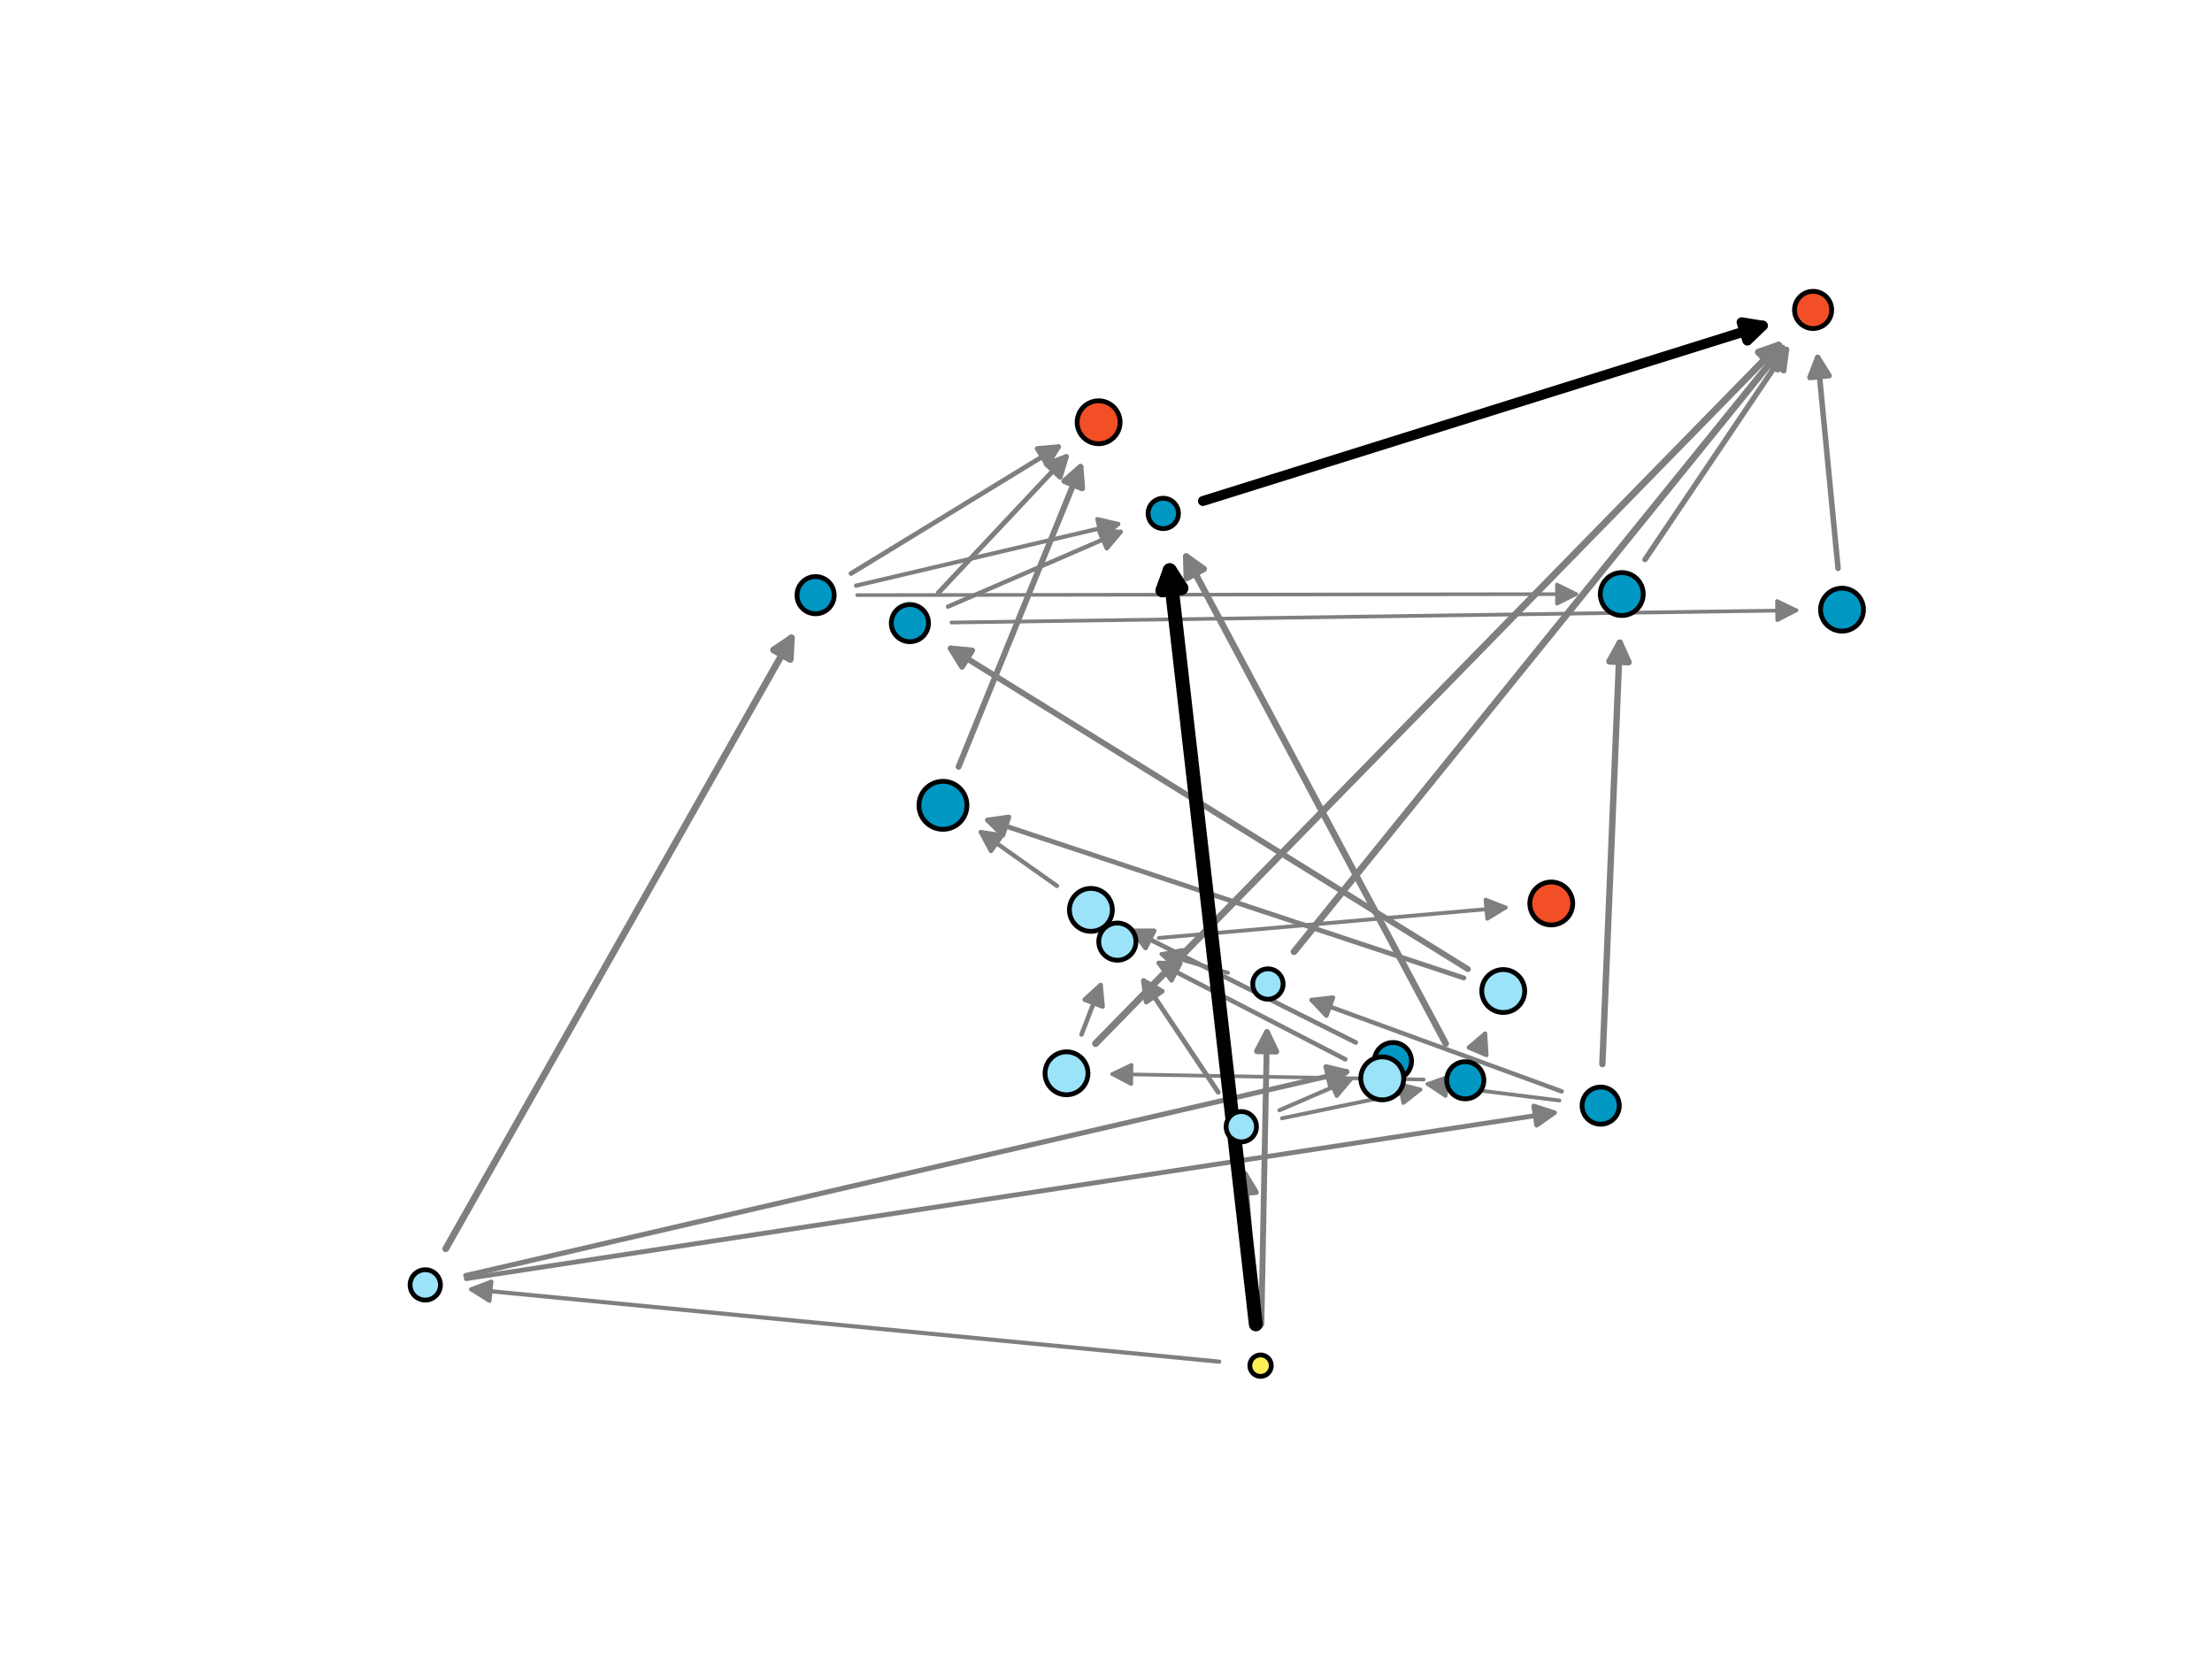 <?xml version="1.0" encoding="utf-8" standalone="no"?>
<!DOCTYPE svg PUBLIC "-//W3C//DTD SVG 1.1//EN"
  "http://www.w3.org/Graphics/SVG/1.1/DTD/svg11.dtd">
<svg xmlns:xlink="http://www.w3.org/1999/xlink" width="460.8pt" height="345.6pt" viewBox="0 0 460.8 345.6" xmlns="http://www.w3.org/2000/svg" version="1.1">
 <defs>
  <style type="text/css">*{stroke-linejoin: round; stroke-linecap: butt}</style>
 </defs>
 <g id="figure_1">
  <g id="patch_1">
   <path d="M 0 345.6 
L 460.8 345.6 
L 460.8 0 
L 0 0 
z
" style="fill: #ffffff"/>
  </g>
  <g id="axes_1">
   <g id="patch_2">
    <path d="M 178.561 123.974 
Q 253.873 123.868 328.345 123.763 
" clip-path="url(#pa2040d8e5b)" style="fill: none; stroke: #7f7f7f; stroke-width: 0.752; stroke-linecap: round"/>
    <path d="M 324.342 121.769 
L 328.345 123.763 
L 324.348 125.769 
L 324.342 121.769 
z
" clip-path="url(#pa2040d8e5b)" style="fill: #7f7f7f; stroke: #7f7f7f; stroke-width: 0.752; stroke-linecap: round"/>
   </g>
   <g id="patch_3">
    <path d="M 296.586 224.888 
Q 263.71 224.314 231.683 223.754 
" clip-path="url(#pa2040d8e5b)" style="fill: none; stroke: #7f7f7f; stroke-width: 0.76; stroke-linecap: round"/>
    <path d="M 235.648 225.824 
L 231.683 223.754 
L 235.718 221.824 
L 235.648 225.824 
z
" clip-path="url(#pa2040d8e5b)" style="fill: #7f7f7f; stroke: #7f7f7f; stroke-width: 0.76; stroke-linecap: round"/>
   </g>
   <g id="patch_4">
    <path d="M 198.21 129.682 
Q 286.64 128.405 374.21 127.142 
" clip-path="url(#pa2040d8e5b)" style="fill: none; stroke: #7f7f7f; stroke-width: 0.77; stroke-linecap: round"/>
    <path d="M 370.182 125.2 
L 374.21 127.142 
L 370.239 129.199 
L 370.182 125.2 
z
" clip-path="url(#pa2040d8e5b)" style="fill: #7f7f7f; stroke: #7f7f7f; stroke-width: 0.77; stroke-linecap: round"/>
   </g>
   <g id="patch_5">
    <path d="M 287.947 224.644 
Q 289.06 222.846 289.716 221.785 
" clip-path="url(#pa2040d8e5b)" style="fill: none; stroke: #7f7f7f; stroke-width: 0.776; stroke-linecap: round"/>
    <path d="M 285.911 224.134 
L 289.716 221.785 
L 289.312 226.239 
L 285.911 224.134 
z
" clip-path="url(#pa2040d8e5b)" style="fill: #7f7f7f; stroke: #7f7f7f; stroke-width: 0.776; stroke-linecap: round"/>
   </g>
   <g id="patch_6">
    <path d="M 324.854 229.251 
Q 310.696 227.484 297.415 225.826 
" clip-path="url(#pa2040d8e5b)" style="fill: none; stroke: #7f7f7f; stroke-width: 0.79; stroke-linecap: round"/>
    <path d="M 301.137 228.306 
L 297.415 225.826 
L 301.632 224.337 
L 301.137 228.306 
z
" clip-path="url(#pa2040d8e5b)" style="fill: #7f7f7f; stroke: #7f7f7f; stroke-width: 0.79; stroke-linecap: round"/>
   </g>
   <g id="patch_7">
    <path d="M 241.392 195.399 
Q 277.962 192.184 313.634 189.048 
" clip-path="url(#pa2040d8e5b)" style="fill: none; stroke: #7f7f7f; stroke-width: 0.807; stroke-linecap: round"/>
    <path d="M 309.474 187.406 
L 313.634 189.048 
L 309.825 191.391 
L 309.474 187.406 
z
" clip-path="url(#pa2040d8e5b)" style="fill: #7f7f7f; stroke: #7f7f7f; stroke-width: 0.807; stroke-linecap: round"/>
   </g>
   <g id="patch_8">
    <path d="M 255.796 202.643 
Q 248.449 200.574 241.976 198.751 
" clip-path="url(#pa2040d8e5b)" style="fill: none; stroke: #7f7f7f; stroke-width: 0.813; stroke-linecap: round"/>
    <path d="M 245.284 201.761 
L 241.976 198.751 
L 246.368 197.911 
L 245.284 201.761 
z
" clip-path="url(#pa2040d8e5b)" style="fill: #7f7f7f; stroke: #7f7f7f; stroke-width: 0.813; stroke-linecap: round"/>
   </g>
   <g id="patch_9">
    <path d="M 267.063 232.959 
Q 281.914 229.879 295.869 226.984 
" clip-path="url(#pa2040d8e5b)" style="fill: none; stroke: #7f7f7f; stroke-width: 0.819; stroke-linecap: round"/>
    <path d="M 291.546 225.838 
L 295.869 226.984 
L 292.359 229.755 
L 291.546 225.838 
z
" clip-path="url(#pa2040d8e5b)" style="fill: #7f7f7f; stroke: #7f7f7f; stroke-width: 0.819; stroke-linecap: round"/>
   </g>
   <g id="patch_10">
    <path d="M 266.532 231.278 
Q 274.377 227.883 281.353 224.864 
" clip-path="url(#pa2040d8e5b)" style="fill: none; stroke: #7f7f7f; stroke-width: 0.847; stroke-linecap: round"/>
    <path d="M 276.888 224.617 
L 281.353 224.864 
L 278.477 228.288 
L 276.888 224.617 
z
" clip-path="url(#pa2040d8e5b)" style="fill: #7f7f7f; stroke: #7f7f7f; stroke-width: 0.847; stroke-linecap: round"/>
   </g>
   <g id="patch_11">
    <path d="M 253.974 283.658 
Q 175.591 276.08 98.175 268.596 
" clip-path="url(#pa2040d8e5b)" style="fill: none; stroke: #7f7f7f; stroke-width: 0.869; stroke-linecap: round"/>
    <path d="M 101.964 270.971 
L 98.175 268.596 
L 102.349 266.99 
L 101.964 270.971 
z
" clip-path="url(#pa2040d8e5b)" style="fill: #7f7f7f; stroke: #7f7f7f; stroke-width: 0.869; stroke-linecap: round"/>
   </g>
   <g id="patch_12">
    <path d="M 178.332 122.004 
Q 206.113 115.472 232.947 109.163 
" clip-path="url(#pa2040d8e5b)" style="fill: none; stroke: #7f7f7f; stroke-width: 0.87; stroke-linecap: round"/>
    <path d="M 228.596 108.131 
L 232.947 109.163 
L 229.511 112.025 
L 228.596 108.131 
z
" clip-path="url(#pa2040d8e5b)" style="fill: #7f7f7f; stroke: #7f7f7f; stroke-width: 0.87; stroke-linecap: round"/>
   </g>
   <g id="patch_13">
    <path d="M 308.632 217.074 
Q 309.196 215.747 309.375 215.327 
" clip-path="url(#pa2040d8e5b)" style="fill: none; stroke: #7f7f7f; stroke-width: 0.881; stroke-linecap: round"/>
    <path d="M 305.969 218.225 
L 309.375 215.327 
L 309.65 219.791 
L 305.969 218.225 
z
" clip-path="url(#pa2040d8e5b)" style="fill: #7f7f7f; stroke: #7f7f7f; stroke-width: 0.881; stroke-linecap: round"/>
   </g>
   <g id="patch_14">
    <path d="M 220.182 184.548 
Q 211.843 178.654 204.33 173.342 
" clip-path="url(#pa2040d8e5b)" style="fill: none; stroke: #7f7f7f; stroke-width: 0.903; stroke-linecap: round"/>
    <path d="M 206.441 177.284 
L 204.33 173.342 
L 208.75 174.018 
L 206.441 177.284 
z
" clip-path="url(#pa2040d8e5b)" style="fill: #7f7f7f; stroke: #7f7f7f; stroke-width: 0.903; stroke-linecap: round"/>
   </g>
   <g id="patch_15">
    <path d="M 197.496 126.366 
Q 215.938 118.382 233.445 110.803 
" clip-path="url(#pa2040d8e5b)" style="fill: none; stroke: #7f7f7f; stroke-width: 0.911; stroke-linecap: round"/>
    <path d="M 228.979 110.557 
L 233.445 110.803 
L 230.569 114.227 
L 228.979 110.557 
z
" clip-path="url(#pa2040d8e5b)" style="fill: #7f7f7f; stroke: #7f7f7f; stroke-width: 0.911; stroke-linecap: round"/>
   </g>
   <g id="patch_16">
    <path d="M 325.313 227.351 
Q 298.791 217.658 273.242 208.32 
" clip-path="url(#pa2040d8e5b)" style="fill: none; stroke: #7f7f7f; stroke-width: 0.927; stroke-linecap: round"/>
    <path d="M 276.312 211.572 
L 273.242 208.32 
L 277.686 207.815 
L 276.312 211.572 
z
" clip-path="url(#pa2040d8e5b)" style="fill: #7f7f7f; stroke: #7f7f7f; stroke-width: 0.927; stroke-linecap: round"/>
   </g>
   <g id="patch_17">
    <path d="M 225.293 215.508 
Q 227.469 209.873 229.266 205.22 
" clip-path="url(#pa2040d8e5b)" style="fill: none; stroke: #7f7f7f; stroke-width: 0.941; stroke-linecap: round"/>
    <path d="M 225.959 208.231 
L 229.266 205.22 
L 229.69 209.672 
L 225.959 208.231 
z
" clip-path="url(#pa2040d8e5b)" style="fill: #7f7f7f; stroke: #7f7f7f; stroke-width: 0.941; stroke-linecap: round"/>
   </g>
   <g id="patch_18">
    <path d="M 280.251 220.671 
Q 260.356 210.401 241.403 200.616 
" clip-path="url(#pa2040d8e5b)" style="fill: none; stroke: #7f7f7f; stroke-width: 0.948; stroke-linecap: round"/>
    <path d="M 244.04 204.228 
L 241.403 200.616 
L 245.875 200.674 
L 244.04 204.228 
z
" clip-path="url(#pa2040d8e5b)" style="fill: #7f7f7f; stroke: #7f7f7f; stroke-width: 0.948; stroke-linecap: round"/>
   </g>
   <g id="patch_19">
    <path d="M 282.426 217.169 
Q 258.709 205.295 235.961 193.906 
" clip-path="url(#pa2040d8e5b)" style="fill: none; stroke: #7f7f7f; stroke-width: 0.968; stroke-linecap: round"/>
    <path d="M 238.642 197.485 
L 235.961 193.906 
L 240.433 193.908 
L 238.642 197.485 
z
" clip-path="url(#pa2040d8e5b)" style="fill: #7f7f7f; stroke: #7f7f7f; stroke-width: 0.968; stroke-linecap: round"/>
   </g>
   <g id="patch_20">
    <path d="M 177.29 119.472 
Q 199.382 105.976 220.523 93.061 
" clip-path="url(#pa2040d8e5b)" style="fill: none; stroke: #7f7f7f; stroke-width: 0.997; stroke-linecap: round"/>
    <path d="M 216.067 93.44 
L 220.523 93.061 
L 218.152 96.853 
L 216.067 93.44 
z
" clip-path="url(#pa2040d8e5b)" style="fill: #7f7f7f; stroke: #7f7f7f; stroke-width: 0.997; stroke-linecap: round"/>
   </g>
   <g id="patch_21">
    <path d="M 97.15 266.363 
Q 211.018 248.997 323.774 231.8 
" clip-path="url(#pa2040d8e5b)" style="fill: none; stroke: #7f7f7f; stroke-width: 1.006; stroke-linecap: round"/>
    <path d="M 319.518 230.426 
L 323.774 231.8 
L 320.121 234.38 
L 319.518 230.426 
z
" clip-path="url(#pa2040d8e5b)" style="fill: #7f7f7f; stroke: #7f7f7f; stroke-width: 1.006; stroke-linecap: round"/>
   </g>
   <g id="patch_22">
    <path d="M 253.768 227.523 
Q 245.675 215.437 238.213 204.293 
" clip-path="url(#pa2040d8e5b)" style="fill: none; stroke: #7f7f7f; stroke-width: 1.013; stroke-linecap: round"/>
    <path d="M 238.777 208.73 
L 238.213 204.293 
L 242.101 206.504 
L 238.777 208.73 
z
" clip-path="url(#pa2040d8e5b)" style="fill: #7f7f7f; stroke: #7f7f7f; stroke-width: 1.013; stroke-linecap: round"/>
   </g>
   <g id="patch_23">
    <path d="M 304.934 203.725 
Q 254.795 187.105 205.733 170.843 
" clip-path="url(#pa2040d8e5b)" style="fill: none; stroke: #7f7f7f; stroke-width: 1.014; stroke-linecap: round"/>
    <path d="M 208.9 174 
L 205.733 170.843 
L 210.159 170.203 
L 208.9 174 
z
" clip-path="url(#pa2040d8e5b)" style="fill: #7f7f7f; stroke: #7f7f7f; stroke-width: 1.014; stroke-linecap: round"/>
   </g>
   <g id="patch_24">
    <path d="M 195.478 123.497 
Q 209.205 108.888 222.139 95.122 
" clip-path="url(#pa2040d8e5b)" style="fill: none; stroke: #7f7f7f; stroke-width: 1.034; stroke-linecap: round"/>
    <path d="M 217.943 96.668 
L 222.139 95.122 
L 220.858 99.407 
L 217.943 96.668 
z
" clip-path="url(#pa2040d8e5b)" style="fill: #7f7f7f; stroke: #7f7f7f; stroke-width: 1.034; stroke-linecap: round"/>
   </g>
   <g id="patch_25">
    <path d="M 97.027 265.718 
Q 189.381 244.358 280.578 223.266 
" clip-path="url(#pa2040d8e5b)" style="fill: none; stroke: #7f7f7f; stroke-width: 1.062; stroke-linecap: round"/>
    <path d="M 276.23 222.219 
L 280.578 223.266 
L 277.131 226.116 
L 276.23 222.219 
z
" clip-path="url(#pa2040d8e5b)" style="fill: #7f7f7f; stroke: #7f7f7f; stroke-width: 1.062; stroke-linecap: round"/>
   </g>
   <g id="patch_26">
    <path d="M 261.9 275.861 
Q 260.59 259.605 259.378 244.553 
" clip-path="url(#pa2040d8e5b)" style="fill: none; stroke: #7f7f7f; stroke-width: 1.081; stroke-linecap: round"/>
    <path d="M 257.705 248.701 
L 259.378 244.553 
L 261.692 248.38 
L 257.705 248.701 
z
" clip-path="url(#pa2040d8e5b)" style="fill: #7f7f7f; stroke: #7f7f7f; stroke-width: 1.081; stroke-linecap: round"/>
   </g>
   <g id="patch_27">
    <path d="M 342.681 116.565 
Q 357.773 94.156 372.157 72.797 
" clip-path="url(#pa2040d8e5b)" style="fill: none; stroke: #7f7f7f; stroke-width: 1.133; stroke-linecap: round"/>
    <path d="M 368.264 74.998 
L 372.157 72.797 
L 371.582 77.232 
L 368.264 74.998 
z
" clip-path="url(#pa2040d8e5b)" style="fill: #7f7f7f; stroke: #7f7f7f; stroke-width: 1.133; stroke-linecap: round"/>
   </g>
   <g id="patch_28">
    <path d="M 382.898 118.388 
Q 380.716 95.788 378.658 74.467 
" clip-path="url(#pa2040d8e5b)" style="fill: none; stroke: #7f7f7f; stroke-width: 1.15; stroke-linecap: round"/>
    <path d="M 377.052 78.641 
L 378.658 74.467 
L 381.033 78.256 
L 377.052 78.641 
z
" clip-path="url(#pa2040d8e5b)" style="fill: #7f7f7f; stroke: #7f7f7f; stroke-width: 1.15; stroke-linecap: round"/>
   </g>
   <g id="patch_29">
    <path d="M 305.792 201.885 
Q 251.351 168.128 198.067 135.088 
" clip-path="url(#pa2040d8e5b)" style="fill: none; stroke: #7f7f7f; stroke-width: 1.217; stroke-linecap: round"/>
    <path d="M 200.412 138.896 
L 198.067 135.088 
L 202.52 135.496 
L 200.412 138.896 
z
" clip-path="url(#pa2040d8e5b)" style="fill: #7f7f7f; stroke: #7f7f7f; stroke-width: 1.217; stroke-linecap: round"/>
   </g>
   <g id="patch_30">
    <path d="M 262.763 275.83 
Q 263.363 244.741 263.937 215.025 
" clip-path="url(#pa2040d8e5b)" style="fill: none; stroke: #7f7f7f; stroke-width: 1.229; stroke-linecap: round"/>
    <path d="M 261.861 218.986 
L 263.937 215.025 
L 265.86 219.063 
L 261.861 218.986 
z
" clip-path="url(#pa2040d8e5b)" style="fill: #7f7f7f; stroke: #7f7f7f; stroke-width: 1.229; stroke-linecap: round"/>
   </g>
   <g id="patch_31">
    <path d="M 199.695 159.737 
Q 212.649 127.863 225.084 97.262 
" clip-path="url(#pa2040d8e5b)" style="fill: none; stroke: #7f7f7f; stroke-width: 1.23; stroke-linecap: round"/>
    <path d="M 221.726 100.215 
L 225.084 97.262 
L 225.431 101.721 
L 221.726 100.215 
z
" clip-path="url(#pa2040d8e5b)" style="fill: #7f7f7f; stroke: #7f7f7f; stroke-width: 1.23; stroke-linecap: round"/>
   </g>
   <g id="patch_32">
    <path d="M 333.806 221.67 
Q 335.646 177.035 337.425 133.882 
" clip-path="url(#pa2040d8e5b)" style="fill: none; stroke: #7f7f7f; stroke-width: 1.326; stroke-linecap: round"/>
    <path d="M 335.262 137.796 
L 337.425 133.882 
L 339.258 137.961 
L 335.262 137.796 
z
" clip-path="url(#pa2040d8e5b)" style="fill: #7f7f7f; stroke: #7f7f7f; stroke-width: 1.326; stroke-linecap: round"/>
   </g>
   <g id="patch_33">
    <path d="M 301.171 217.396 
Q 273.785 165.997 247.112 115.936 
" clip-path="url(#pa2040d8e5b)" style="fill: none; stroke: #7f7f7f; stroke-width: 1.357; stroke-linecap: round"/>
    <path d="M 247.228 120.407 
L 247.112 115.936 
L 250.758 118.526 
L 247.228 120.407 
z
" clip-path="url(#pa2040d8e5b)" style="fill: #7f7f7f; stroke: #7f7f7f; stroke-width: 1.357; stroke-linecap: round"/>
   </g>
   <g id="patch_34">
    <path d="M 269.578 198.256 
Q 320.917 134.777 371.269 72.518 
" clip-path="url(#pa2040d8e5b)" style="fill: none; stroke: #7f7f7f; stroke-width: 1.403; stroke-linecap: round"/>
    <path d="M 367.199 74.37 
L 371.269 72.518 
L 370.309 76.886 
L 367.199 74.37 
z
" clip-path="url(#pa2040d8e5b)" style="fill: #7f7f7f; stroke: #7f7f7f; stroke-width: 1.403; stroke-linecap: round"/>
   </g>
   <g id="patch_35">
    <path d="M 92.854 260.133 
Q 129.244 195.83 164.859 132.898 
" clip-path="url(#pa2040d8e5b)" style="fill: none; stroke: #7f7f7f; stroke-width: 1.409; stroke-linecap: round"/>
    <path d="M 161.148 135.394 
L 164.859 132.898 
L 164.629 137.364 
L 161.148 135.394 
z
" clip-path="url(#pa2040d8e5b)" style="fill: #7f7f7f; stroke: #7f7f7f; stroke-width: 1.409; stroke-linecap: round"/>
   </g>
   <g id="patch_36">
    <path d="M 228.226 217.398 
Q 299.936 144.077 370.528 71.899 
" clip-path="url(#pa2040d8e5b)" style="fill: none; stroke: #7f7f7f; stroke-width: 1.431; stroke-linecap: round"/>
    <path d="M 366.301 73.361 
L 370.528 71.899 
L 369.161 76.158 
L 366.301 73.361 
z
" clip-path="url(#pa2040d8e5b)" style="fill: #7f7f7f; stroke: #7f7f7f; stroke-width: 1.431; stroke-linecap: round"/>
   </g>
   <g id="patch_37">
    <path d="M 250.595 104.368 
Q 310.015 85.761 367.223 67.846 
" clip-path="url(#pa2040d8e5b)" style="fill: none; stroke: #000000; stroke-width: 2.074; stroke-linecap: round"/>
    <path d="M 362.808 67.133 
L 367.223 67.846 
L 364.003 70.95 
L 362.808 67.133 
z
" clip-path="url(#pa2040d8e5b)" style="stroke: #000000; stroke-width: 2.074; stroke-linecap: round"/>
   </g>
   <g id="patch_38">
    <path d="M 261.613 275.885 
Q 252.462 195.725 243.678 118.786 
" clip-path="url(#pa2040d8e5b)" style="fill: none; stroke: #000000; stroke-width: 2.901; stroke-linecap: round"/>
    <path d="M 242.145 122.987 
L 243.678 118.786 
L 246.119 122.534 
L 242.145 122.987 
z
" clip-path="url(#pa2040d8e5b)" style="stroke: #000000; stroke-width: 2.901; stroke-linecap: round"/>
   </g>
   <g id="PathCollection_1">
    <path d="M 262.595 286.728 
C 263.188 286.728 263.757 286.492 264.176 286.073 
C 264.596 285.653 264.831 285.085 264.831 284.492 
C 264.831 283.899 264.596 283.33 264.176 282.91 
C 263.757 282.491 263.188 282.256 262.595 282.256 
C 262.002 282.256 261.433 282.491 261.014 282.91 
C 260.595 283.33 260.359 283.899 260.359 284.492 
C 260.359 285.085 260.595 285.653 261.014 286.073 
C 261.433 286.492 262.002 286.728 262.595 286.728 
z
" clip-path="url(#pa2040d8e5b)" style="fill: #ffef55; stroke: #000000"/>
    <path d="M 88.59 270.831 
C 89.428 270.831 90.233 270.498 90.826 269.905 
C 91.419 269.312 91.752 268.508 91.752 267.669 
C 91.752 266.83 91.419 266.026 90.826 265.433 
C 90.233 264.84 89.428 264.507 88.59 264.507 
C 87.751 264.507 86.947 264.84 86.354 265.433 
C 85.761 266.026 85.427 266.83 85.427 267.669 
C 85.427 268.508 85.761 269.312 86.354 269.905 
C 86.947 270.498 87.751 270.831 88.59 270.831 
z
" clip-path="url(#pa2040d8e5b)" style="fill: #9be3f9; stroke: #000000"/>
    <path d="M 264.131 208.153 
C 264.97 208.153 265.774 207.82 266.367 207.227 
C 266.96 206.634 267.294 205.829 267.294 204.991 
C 267.294 204.152 266.96 203.347 266.367 202.754 
C 265.774 202.161 264.97 201.828 264.131 201.828 
C 263.293 201.828 262.488 202.161 261.895 202.754 
C 261.302 203.347 260.969 204.152 260.969 204.991 
C 260.969 205.829 261.302 206.634 261.895 207.227 
C 262.488 207.82 263.293 208.153 264.131 208.153 
z
" clip-path="url(#pa2040d8e5b)" style="fill: #9be3f9; stroke: #000000"/>
    <path d="M 242.328 110.119 
C 243.167 110.119 243.971 109.786 244.564 109.193 
C 245.157 108.6 245.49 107.796 245.49 106.957 
C 245.49 106.118 245.157 105.314 244.564 104.721 
C 243.971 104.128 243.167 103.795 242.328 103.795 
C 241.489 103.795 240.685 104.128 240.092 104.721 
C 239.499 105.314 239.166 106.118 239.166 106.957 
C 239.166 107.796 239.499 108.6 240.092 109.193 
C 240.685 109.786 241.489 110.119 242.328 110.119 
z
" clip-path="url(#pa2040d8e5b)" style="fill: #0097c3; stroke: #000000"/>
    <path d="M 258.585 237.88 
C 259.424 237.88 260.228 237.547 260.821 236.954 
C 261.414 236.361 261.748 235.556 261.748 234.718 
C 261.748 233.879 261.414 233.075 260.821 232.482 
C 260.228 231.889 259.424 231.555 258.585 231.555 
C 257.747 231.555 256.942 231.889 256.349 232.482 
C 255.756 233.075 255.423 233.879 255.423 234.718 
C 255.423 235.556 255.756 236.361 256.349 236.954 
C 256.942 237.547 257.747 237.88 258.585 237.88 
z
" clip-path="url(#pa2040d8e5b)" style="fill: #9be3f9; stroke: #000000"/>
    <path d="M 333.449 234.197 
C 334.476 234.197 335.461 233.789 336.188 233.063 
C 336.914 232.337 337.322 231.352 337.322 230.324 
C 337.322 229.297 336.914 228.312 336.188 227.586 
C 335.461 226.86 334.476 226.451 333.449 226.451 
C 332.422 226.451 331.437 226.86 330.71 227.586 
C 329.984 228.312 329.576 229.297 329.576 230.324 
C 329.576 231.352 329.984 232.337 330.71 233.063 
C 331.437 233.789 332.422 234.197 333.449 234.197 
z
" clip-path="url(#pa2040d8e5b)" style="fill: #0097c3; stroke: #000000"/>
    <path d="M 169.902 127.859 
C 170.929 127.859 171.914 127.451 172.64 126.724 
C 173.367 125.998 173.775 125.013 173.775 123.986 
C 173.775 122.959 173.367 121.974 172.64 121.247 
C 171.914 120.521 170.929 120.113 169.902 120.113 
C 168.875 120.113 167.89 120.521 167.163 121.247 
C 166.437 121.974 166.029 122.959 166.029 123.986 
C 166.029 125.013 166.437 125.998 167.163 126.724 
C 167.89 127.451 168.875 127.859 169.902 127.859 
z
" clip-path="url(#pa2040d8e5b)" style="fill: #0097c3; stroke: #000000"/>
    <path d="M 290.173 224.92 
C 291.2 224.92 292.185 224.512 292.911 223.786 
C 293.638 223.06 294.046 222.074 294.046 221.047 
C 294.046 220.02 293.638 219.035 292.911 218.309 
C 292.185 217.582 291.2 217.174 290.173 217.174 
C 289.146 217.174 288.16 217.582 287.434 218.309 
C 286.708 219.035 286.3 220.02 286.3 221.047 
C 286.3 222.074 286.708 223.06 287.434 223.786 
C 288.16 224.512 289.146 224.92 290.173 224.92 
z
" clip-path="url(#pa2040d8e5b)" style="fill: #0097c3; stroke: #000000"/>
    <path d="M 377.702 68.437 
C 378.729 68.437 379.714 68.029 380.441 67.303 
C 381.167 66.577 381.575 65.591 381.575 64.564 
C 381.575 63.537 381.167 62.552 380.441 61.826 
C 379.714 61.099 378.729 60.691 377.702 60.691 
C 376.675 60.691 375.69 61.099 374.963 61.826 
C 374.237 62.552 373.829 63.537 373.829 64.564 
C 373.829 65.591 374.237 66.577 374.963 67.303 
C 375.69 68.029 376.675 68.437 377.702 68.437 
z
" clip-path="url(#pa2040d8e5b)" style="fill: #f24f26; stroke: #000000"/>
    <path d="M 232.766 200.031 
C 233.793 200.031 234.778 199.623 235.504 198.896 
C 236.231 198.17 236.639 197.185 236.639 196.158 
C 236.639 195.13 236.231 194.145 235.504 193.419 
C 234.778 192.693 233.793 192.285 232.766 192.285 
C 231.739 192.285 230.753 192.693 230.027 193.419 
C 229.301 194.145 228.893 195.13 228.893 196.158 
C 228.893 197.185 229.301 198.17 230.027 198.896 
C 230.753 199.623 231.739 200.031 232.766 200.031 
z
" clip-path="url(#pa2040d8e5b)" style="fill: #9be3f9; stroke: #000000"/>
    <path d="M 305.244 228.913 
C 306.271 228.913 307.256 228.505 307.982 227.778 
C 308.708 227.052 309.117 226.067 309.117 225.04 
C 309.117 224.013 308.708 223.027 307.982 222.301 
C 307.256 221.575 306.271 221.167 305.244 221.167 
C 304.216 221.167 303.231 221.575 302.505 222.301 
C 301.779 223.027 301.371 224.013 301.371 225.04 
C 301.371 226.067 301.779 227.052 302.505 227.778 
C 303.231 228.505 304.216 228.913 305.244 228.913 
z
" clip-path="url(#pa2040d8e5b)" style="fill: #0097c3; stroke: #000000"/>
    <path d="M 337.842 128.222 
C 339.029 128.222 340.166 127.751 341.005 126.912 
C 341.843 126.073 342.315 124.936 342.315 123.75 
C 342.315 122.564 341.843 121.426 341.005 120.588 
C 340.166 119.749 339.029 119.278 337.842 119.278 
C 336.656 119.278 335.519 119.749 334.68 120.588 
C 333.842 121.426 333.37 122.564 333.37 123.75 
C 333.37 124.936 333.842 126.073 334.68 126.912 
C 335.519 127.751 336.656 128.222 337.842 128.222 
z
" clip-path="url(#pa2040d8e5b)" style="fill: #0097c3; stroke: #000000"/>
    <path d="M 287.947 229.116 
C 289.133 229.116 290.271 228.645 291.109 227.806 
C 291.948 226.968 292.419 225.83 292.419 224.644 
C 292.419 223.458 291.948 222.32 291.109 221.482 
C 290.271 220.643 289.133 220.172 287.947 220.172 
C 286.761 220.172 285.623 220.643 284.785 221.482 
C 283.946 222.32 283.475 223.458 283.475 224.644 
C 283.475 225.83 283.946 226.968 284.785 227.806 
C 285.623 228.645 286.761 229.116 287.947 229.116 
z
" clip-path="url(#pa2040d8e5b)" style="fill: #9be3f9; stroke: #000000"/>
    <path d="M 228.862 92.439 
C 230.048 92.439 231.186 91.968 232.024 91.129 
C 232.863 90.291 233.334 89.153 233.334 87.967 
C 233.334 86.781 232.863 85.643 232.024 84.805 
C 231.186 83.966 230.048 83.495 228.862 83.495 
C 227.676 83.495 226.538 83.966 225.7 84.805 
C 224.861 85.643 224.39 86.781 224.39 87.967 
C 224.39 89.153 224.861 90.291 225.7 91.129 
C 226.538 91.968 227.676 92.439 228.862 92.439 
z
" clip-path="url(#pa2040d8e5b)" style="fill: #f24f26; stroke: #000000"/>
    <path d="M 227.25 194.017 
C 228.436 194.017 229.574 193.546 230.412 192.707 
C 231.251 191.868 231.722 190.731 231.722 189.545 
C 231.722 188.359 231.251 187.221 230.412 186.383 
C 229.574 185.544 228.436 185.073 227.25 185.073 
C 226.064 185.073 224.927 185.544 224.088 186.383 
C 223.249 187.221 222.778 188.359 222.778 189.545 
C 222.778 190.731 223.249 191.868 224.088 192.707 
C 224.927 193.546 226.064 194.017 227.25 194.017 
z
" clip-path="url(#pa2040d8e5b)" style="fill: #9be3f9; stroke: #000000"/>
    <path d="M 323.159 192.683 
C 324.345 192.683 325.482 192.212 326.321 191.373 
C 327.16 190.535 327.631 189.397 327.631 188.211 
C 327.631 187.025 327.16 185.887 326.321 185.049 
C 325.482 184.21 324.345 183.739 323.159 183.739 
C 321.973 183.739 320.835 184.21 319.996 185.049 
C 319.158 185.887 318.687 187.025 318.687 188.211 
C 318.687 189.397 319.158 190.535 319.996 191.373 
C 320.835 192.212 321.973 192.683 323.159 192.683 
z
" clip-path="url(#pa2040d8e5b)" style="fill: #f24f26; stroke: #000000"/>
    <path d="M 313.151 210.92 
C 314.337 210.92 315.474 210.449 316.313 209.611 
C 317.152 208.772 317.623 207.634 317.623 206.448 
C 317.623 205.262 317.152 204.125 316.313 203.286 
C 315.474 202.447 314.337 201.976 313.151 201.976 
C 311.965 201.976 310.827 202.447 309.989 203.286 
C 309.15 204.125 308.679 205.262 308.679 206.448 
C 308.679 207.634 309.15 208.772 309.989 209.611 
C 310.827 210.449 311.965 210.92 313.151 210.92 
z
" clip-path="url(#pa2040d8e5b)" style="fill: #9be3f9; stroke: #000000"/>
    <path d="M 222.172 228.06 
C 223.358 228.06 224.496 227.589 225.334 226.75 
C 226.173 225.912 226.644 224.774 226.644 223.588 
C 226.644 222.402 226.173 221.264 225.334 220.426 
C 224.496 219.587 223.358 219.116 222.172 219.116 
C 220.986 219.116 219.849 219.587 219.01 220.426 
C 218.171 221.264 217.7 222.402 217.7 223.588 
C 217.7 224.774 218.171 225.912 219.01 226.75 
C 219.849 227.589 220.986 228.06 222.172 228.06 
z
" clip-path="url(#pa2040d8e5b)" style="fill: #9be3f9; stroke: #000000"/>
    <path d="M 196.435 172.761 
C 197.761 172.761 199.033 172.234 199.97 171.297 
C 200.908 170.359 201.435 169.087 201.435 167.761 
C 201.435 166.435 200.908 165.163 199.97 164.226 
C 199.033 163.288 197.761 162.761 196.435 162.761 
C 195.109 162.761 193.837 163.288 192.899 164.226 
C 191.962 165.163 191.435 166.435 191.435 167.761 
C 191.435 169.087 191.962 170.359 192.899 171.297 
C 193.837 172.234 195.109 172.761 196.435 172.761 
z
" clip-path="url(#pa2040d8e5b)" style="fill: #0097c3; stroke: #000000"/>
    <path d="M 189.549 133.68 
C 190.577 133.68 191.562 133.272 192.288 132.545 
C 193.014 131.819 193.422 130.834 193.422 129.807 
C 193.422 128.78 193.014 127.794 192.288 127.068 
C 191.562 126.342 190.577 125.934 189.549 125.934 
C 188.522 125.934 187.537 126.342 186.811 127.068 
C 186.085 127.794 185.676 128.78 185.676 129.807 
C 185.676 130.834 186.085 131.819 186.811 132.545 
C 187.537 133.272 188.522 133.68 189.549 133.68 
z
" clip-path="url(#pa2040d8e5b)" style="fill: #0097c3; stroke: #000000"/>
    <path d="M 383.73 131.476 
C 384.916 131.476 386.054 131.005 386.893 130.167 
C 387.731 129.328 388.202 128.19 388.202 127.004 
C 388.202 125.818 387.731 124.681 386.893 123.842 
C 386.054 123.003 384.916 122.532 383.73 122.532 
C 382.544 122.532 381.407 123.003 380.568 123.842 
C 379.729 124.681 379.258 125.818 379.258 127.004 
C 379.258 128.19 379.729 129.328 380.568 130.167 
C 381.407 131.005 382.544 131.476 383.73 131.476 
z
" clip-path="url(#pa2040d8e5b)" style="fill: #0097c3; stroke: #000000"/>
   </g>
  </g>
 </g>
 <defs>
  <clipPath id="pa2040d8e5b">
   <rect x="57.6" y="41.472" width="357.12" height="266.112"/>
  </clipPath>
 </defs>
</svg>
